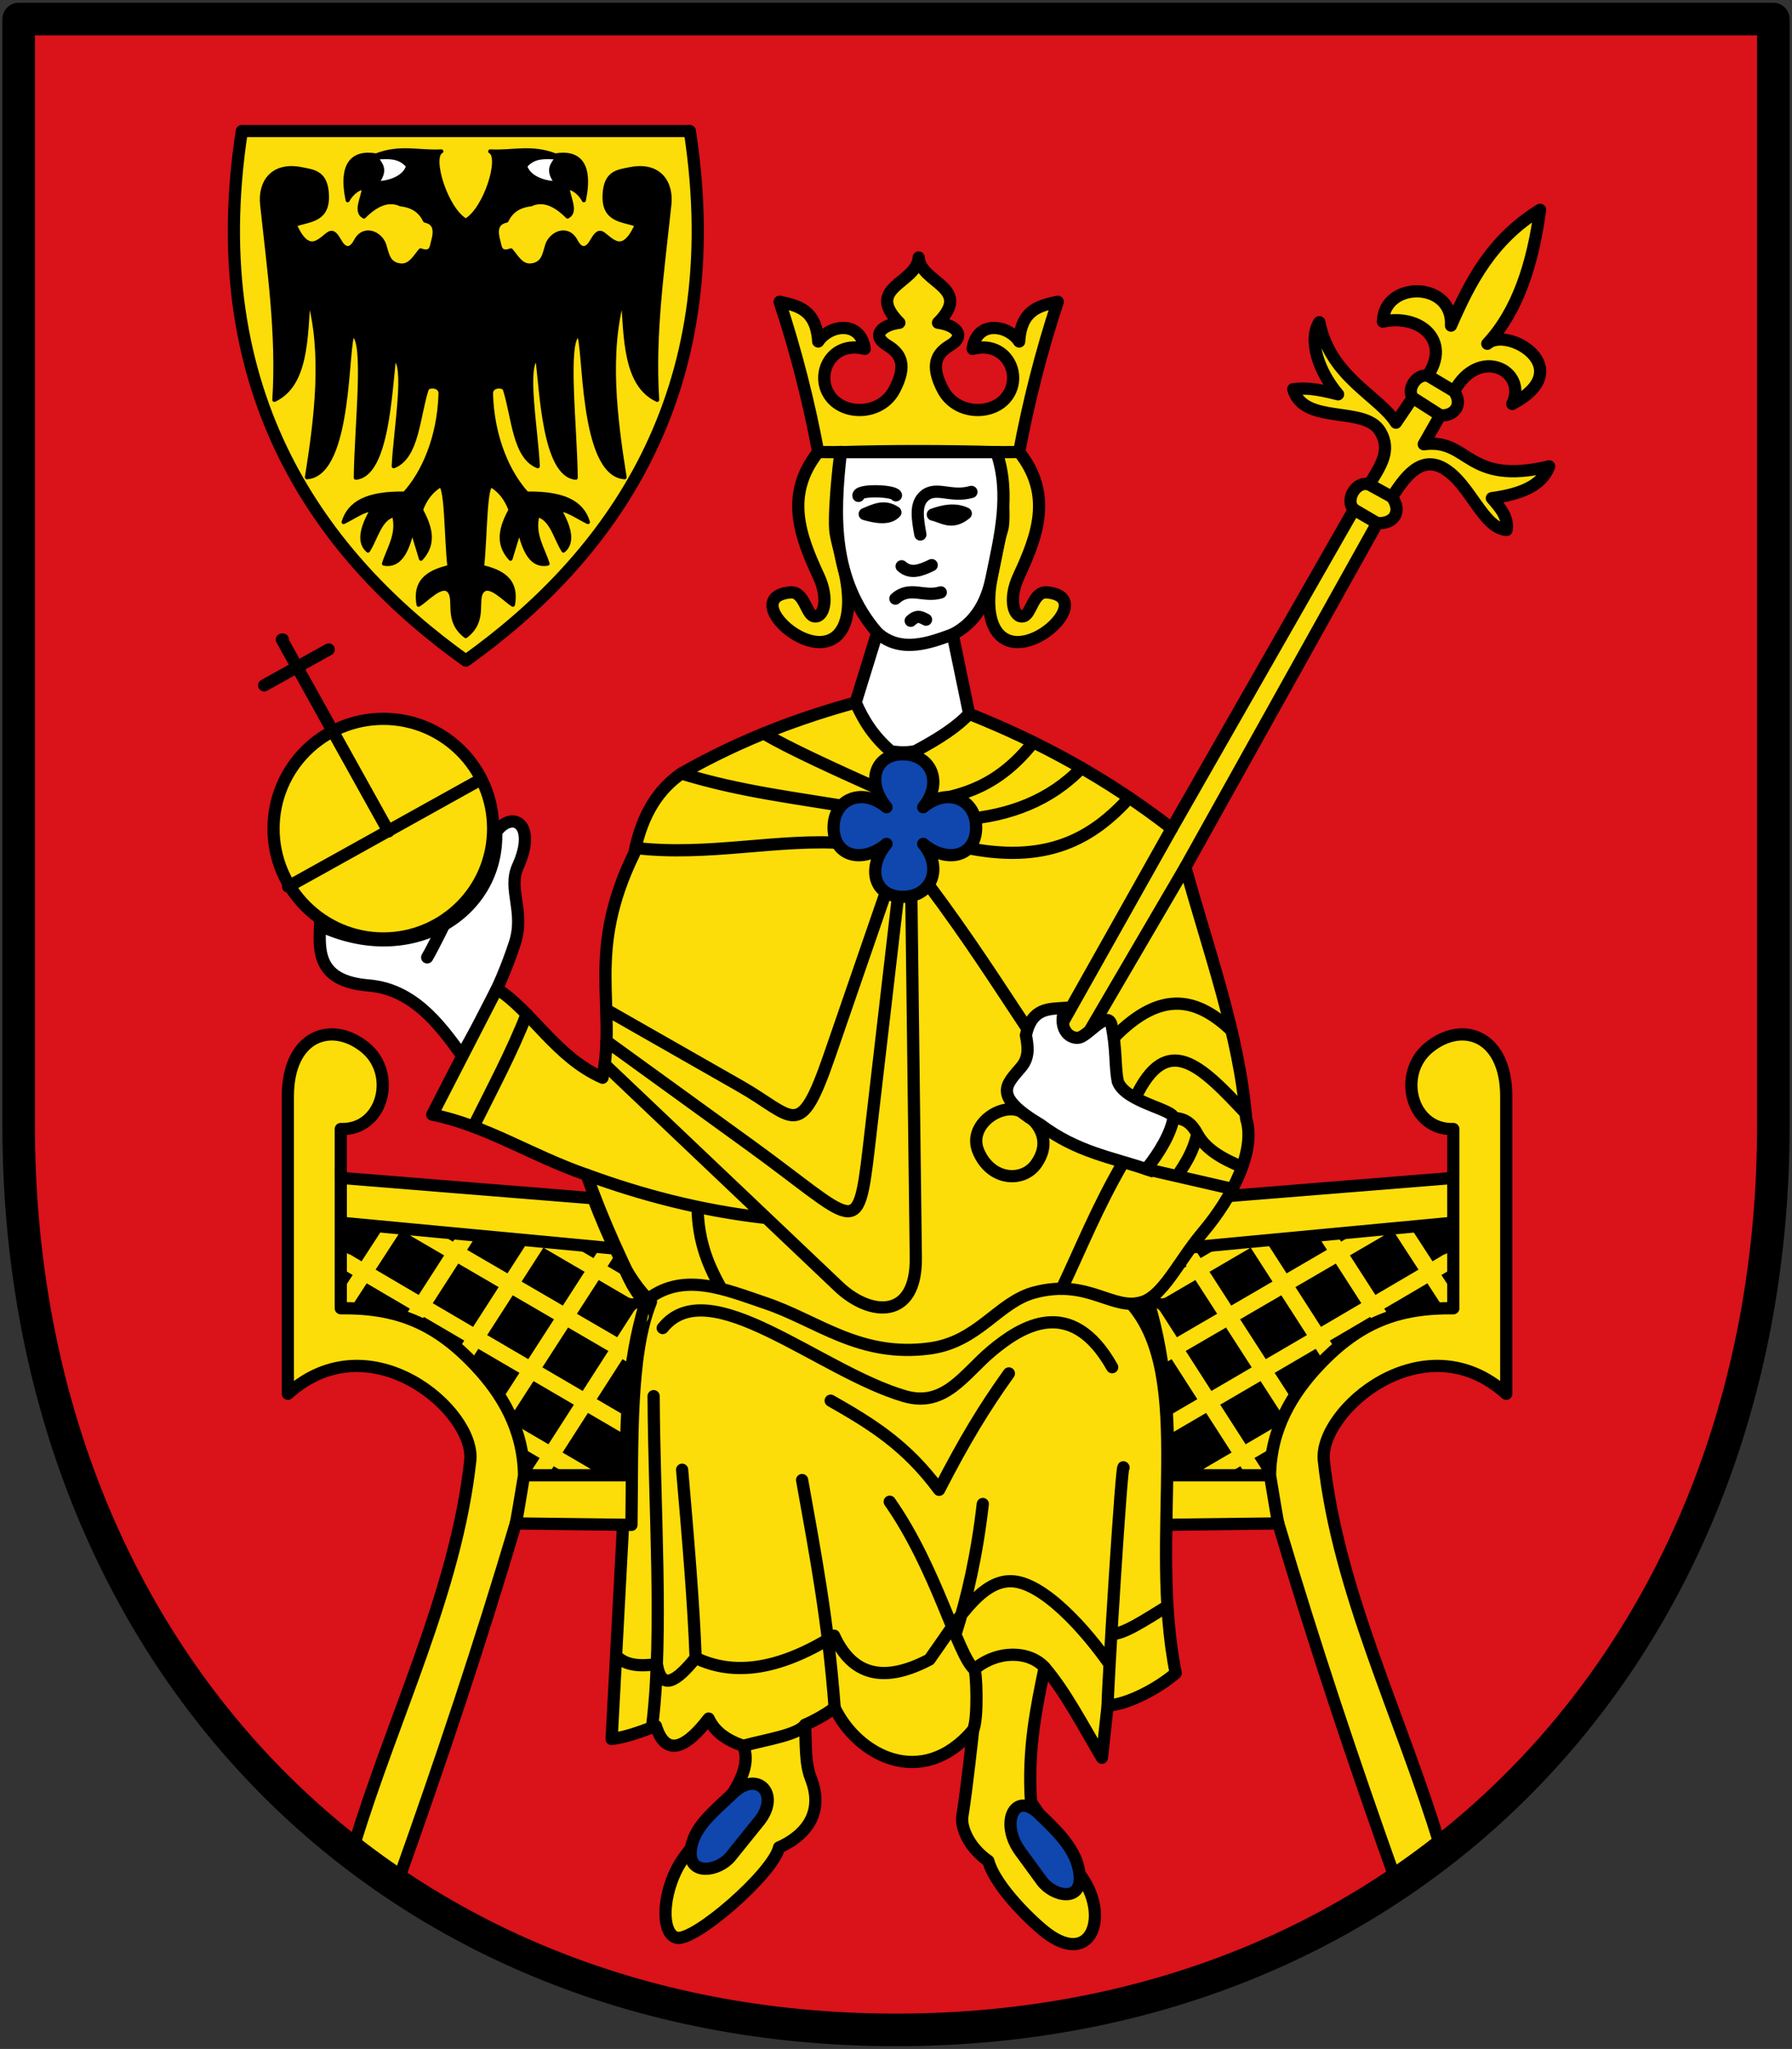 <svg height="503" viewBox="0 0 412.5 471.562" width="440" xmlns="http://www.w3.org/2000/svg"><rect x="0" y="0" width="412.5" height="471.562" fill="#333333" stroke="none"/><g transform="translate(0 .469)"><path d="m4.297 3.918v254.63c0 119.566 82.397 208.158 201.953 208.158 119.556 0 201.953-88.593 201.953-208.158v-254.63z" fill="#da121a"/><g transform="translate(3.094 2.813)"><g transform="matrix(-1 0 0 1 406.794 0)"><path d="m133.478 272.497-58.125-4.688 0-11.25c9.713.359 13.022-12.706 5.625-18.75-7.733-6.318-17.812-2.812-17.812 11.25v68.438c18.962-17.032 43.237 3.975 41.99 15.373-3.293 30.11-17.806 58.949-26.708 88.424l9.949 8.73c10.317-28.904 18.959-54.85 27.242-82.696l26.622.334c.281-18.812-.474-39.074 4.493-51.325-5.531-5.041-9.855-14.946-13.276-23.839z" fill="#fcdd09" stroke="#000" stroke-linecap="round" stroke-linejoin="round" stroke-width="2.812"/><path d="m75.353 278.122 63.154 5.95c2.285 4.444 3.486 8.93 6.968 12.417-4.394 14.685-4.362 27.433-4.591 39.758h-23.344c-.192-10.741-5.117-18.807-11.25-25.312-9.288-9.853-18.245-13.273-30.937-13.125z"/><g fill="none" stroke-linecap="round" stroke-linejoin="round"><path d="m123.393 282.521 19.054 11.133m-54.956-14.527-12.138 18.683m29.013-16.808-12.59 19.55m28.621-17.675-16.351 25.418m32.216-22.829-22.768 35.295m30.879-21.217-23.591 36.734m-4.497-9.01 15.288 8.943m-38.909-56.519 49.127 28.595m-66.412-21.955c.249.332 54.085 31.774 65.108 38.209" stroke="#fcdd09" stroke-width="3.75"/><path d="m117.541 336.247c-.521 3.274-1.99 11.958-1.902 11.08m-40.285-81.5-0 12.295m0 0 63.154 5.95c2.285 4.444 3.486 8.93 6.968 12.417-4.394 14.685-4.362 27.433-4.591 39.758h-23.344c-.192-10.741-5.117-18.807-11.25-25.312-9.288-9.853-18.245-13.273-30.937-13.125z" stroke="#000" stroke-width="2.812"/></g></g><path d="m111.12 188.201c.603 18.943-19.86 31.271-40.549 21.515-.27 6.179-.475 12.844 11.164 13.803 9.947.82 16.031 8.413 21.457 16.073 4.167-7.621 8.471-14.43 12.198-25.732 2.416-7.328-1.665-12.488.739-17.767 4.432-9.733-1.29-13.075-5.009-7.891z" fill="#fff" stroke="#000" stroke-width="2.812"/><path d="m219.997 161.009c16.369 6.491 32.01 15.023 46.638 26.389l41.935-73.419c-2.199-2.093.49-6.776 3.527-5.748 2.542-4.224 5.202-7.825 2.482-12.28-3.622-5.933-17.559-1.304-19.988-9.667 2.788-.288 4.863-.205 10.321 1.176-4.375-5.118-6.963-12.45-4.311-16.591 2.552 12.713 13.745 16.929 17.636 23.123l3.871-5.738c-1.427-1.884.714-5.473 3.444-5.105 5.381-7.975-1.7-14.238-10.321-12.411.258-9.561 16.291-9.326 15.677.914 4.362-9.997 9.297-19.737 20.51-26.65-1.697 12.63-5.237 23.416-12.149 30.831 4.673-4.136 21.11 5.714 5.748 13.848 3.622-7.584-7.636-13.516-13.382-2.908 2.207 3.262-.155 5.84-3.209 5.521l-3.789 6.663c10.61-1.413 9.733 9.671 28.871 5.095-1.757 4.673-6.938 6.45-13.195 7.316 1.922 2.213 3.854 4.423 3.397 7.316-5.436-.405-8.352-10.543-14.37-14.109-5.512-3.266-9.181 2.225-12.019 6.532 2.35 3.264.611 6.229-3.397 6.009l-44.156 79.168c5.339 19.348 12.479 38.846 13.978 57.873 2.313 7.095-2.97 17.882-9.929 26.128-6.565 7.78-9.88 16.817-16.526 16.488 14.904 16.974 3.852 53.185 10.255 85.019-4.265 3.636-11.127 7.216-15.677 7.446l-1.306 12.019c-4.329-7.337-8.54-15.383-13.195-20.772-1.875 9.131-3.945 18.81-3.135 30.962l12.019 17.767c5.867 8.941 1.711 19.855-8.23 12.541-2.952-2.172-11.937-10.594-13.612-16.737-4.679-3.254-6.378-7.947-5.984-10.306.962-5.752 2.482-19.857 2.482-19.857-11.803 13.923-26.692 5.798-31.876-5.095-2.707 1.97-4.77 2.975-6.793 3.919.189 4.441-.019 8.929 1.306 12.28 3.429 8.668-2.146 13.678-7.316 15.938-1.317 5.966-19.733 21.962-23.646 20.772-3.919-1.193-3.124-11.8 1.829-18.551 7.235-9.862 16.483-18.413 13.587-25.605-3.797-1.275-6.608-3.255-7.969-6.271-4.708 6.163-9.704 9.486-12.149 1.698-4.135 1.609-7.313 2.653-10.19 3.005l4.442-83.087 2.874-16.722c-4.588-9.432-9.158-18.911-13.064-30.047-12.793-4.407-23.041-11.32-35.534-13.848l14.885-28.942c8.058 5.093 13.595 15.72 24.307 20.45 3.269-16.815-3.927-28.697 7.321-51.703 1.876-9.388 5.835-14.839 10.838-18.32 14.069-8.01 27.703-12.946 40.106-16.33z" fill="#fcdd09" stroke="#000" stroke-linecap="round" stroke-linejoin="round" stroke-width="2.812"/><path d="m190.472 100.785c-.083-1.077-1.663 12.464-1.306 17.767.157 2.333 1.674 6.838 2.482 11.366 2.309 12.93-3.647 16.895-10.712 13.325-5.476-2.767-9.672-9.51-2.09-10.19 3.178-.285 3.61 4.988 5.36 5.475 2.25.625 3.652-3.803 1.172-9.133-4.37-9.392-7.904-18.846-.131-28.644-2.063-11.099-5.079-23.138-8.883-34.585 4.2.909 8.422 1.779 8.883 9.145 2.552-3.864 9.767-5.002 10.712 1.698-7.96-2.076-11.81 6.479-7.577 11.366 3.509 4.05 11.466 3.695 14.44-2.016 2.847-5.467 1.604-8.188-1.637-10.134-3.946-2.369-1.126-4.744 2.743-5.226-8.166-8.195 4.069-9.05 4.45-15.024.381 5.973 12.615 6.828 4.45 15.024 3.869.481 6.69 2.857 2.743 5.226-3.241 1.945-4.485 4.666-1.637 10.134 2.974 5.711 10.931 6.066 14.44 2.016 4.233-4.886.383-13.442-7.577-11.366.945-6.7 8.161-5.562 10.712-1.698.462-7.366 4.684-8.236 8.883-9.145-3.804 11.447-6.821 23.486-8.883 34.585 7.774 9.798 4.239 19.252-.131 28.644-2.479 5.33-1.078 9.758 1.172 9.133 1.749-.486 2.182-5.76 5.36-5.475 7.581.68 3.385 7.423-2.09 10.19-7.065 3.57-13.022-.395-10.712-13.325.809-4.528 1.779-9.135 2.482-11.366 1.016-3.22-.852-18.335-1.306-17.767-12.229-.344-24.756-.335-35.811 0z" fill="#fcdd09" stroke="#000" stroke-linecap="round" stroke-linejoin="round" stroke-width="2.812"/><path d="m219.997 161.009c-2.697 2.849-6.612 5.515-12.362 8.57-1.706.383-3.612.365-5.667.052-4.129-3.541-6.392-7.348-8.1-11.235l4.964-16.069c-10.42-12.156-10.053-26.703-8.361-41.543h35.811c3.322 9.637.832 19.389-1.176 29.133-1.181 5.729-3.891 10.206-8.9 12.803z" fill="#fff" stroke="#000" stroke-width="2.812"/><path d="m198.833 142.328c5.473 4.984 12.468 2.166 17.375.392m-13.195-8.23c3.377-3.008 6.576-.218 10.451-1.437m-9.014-6.009c2.087 1.898 4.494.919 6.924-.261m7.838-11.888c-2.526-1.178-5.051-.628-7.577.261 2.254.47 4.324 2.432 7.577-.261m-16.199-.261c-2.59-1.773-4.8-.517-7.055.392 2.894.819 5.54 1.204 7.055-.392m17.506-4.703c-4.768 1.368-8.162-1.423-10.849.935-2.101 1.845-1.612 4.975-.909 8.863m-5.617-9.014c-.392-1.13-9.014-1.392-8.622.131m31.762-10.059c.523 0 5.226-.034 5.226-.034m-41.037.034-5.226-.034m21.294 38.834c1.667-1.56 2.523-.69 3.527-.261" fill="none" stroke="#000" stroke-linecap="round" stroke-linejoin="round" stroke-width="2.812"/><path d="m133.478 272.497-58.125-4.688 0-11.25c9.713.359 13.022-12.706 5.625-18.75-7.733-6.318-17.812-2.812-17.812 11.25v68.438c18.962-17.032 43.237 3.975 41.99 15.373-3.293 30.11-17.806 58.949-26.708 88.424l9.949 8.73c10.317-28.904 18.959-54.85 27.242-82.696l26.622.334c.281-18.812-.474-39.074 4.493-51.325-5.531-5.041-9.855-14.946-13.276-23.839z" fill="#fcdd09" stroke="#000" stroke-linecap="round" stroke-linejoin="round" stroke-width="2.812"/><path d="m75.353 278.122 63.154 5.95c2.285 4.444 3.486 8.93 6.968 12.417-4.394 14.685-4.362 27.433-4.591 39.758h-23.344c-.192-10.741-5.117-18.807-11.25-25.312-9.288-9.853-18.245-13.273-30.937-13.125z"/><path d="m123.393 282.521 19.054 11.133m-54.956-14.527-12.138 18.683m29.013-16.808-12.59 19.55m28.621-17.675-16.351 25.418m32.216-22.829-22.768 35.295m30.879-21.217-23.591 36.734m-4.497-9.01 15.288 8.943m-38.909-56.519 49.127 28.595m-66.412-21.955c.249.332 54.085 31.774 65.108 38.209" fill="none" stroke="#fcdd09" stroke-linecap="round" stroke-linejoin="round" stroke-width="3.75"/><g stroke="#000" stroke-width="2.812"><path d="m117.541 336.247c-.521 3.274-1.99 11.958-1.902 11.08m-40.285-81.5-0 12.295m0 0 63.154 5.95c2.285 4.444 3.486 8.93 6.968 12.417-4.394 14.685-4.362 27.433-4.591 39.758h-23.344c-.192-10.741-5.117-18.807-11.25-25.312-9.288-9.853-18.245-13.273-30.937-13.125z" fill="none" stroke-linecap="round" stroke-linejoin="round"/><circle cx="85.145" cy="187.43" fill="#fcdd09" r="25.275" stroke-linecap="round" stroke-linejoin="round"/><path d="m231.754 422.811 4.964 6.793c2.603 3.562 9.472 5.134 8.678-1.661-.637-5.454-4.857-9.508-9.354-13.828-5.63-5.409-9.02 2.221-4.289 8.695z" fill="#0f47af" stroke-linecap="round" stroke-linejoin="round"/><path d="m171.632 415.88-6.532 8.1c-2.77 3.434-9.602 4.481-9.201-1.138.391-5.477 5.249-9.116 9.746-13.436 5.63-5.409 11.021.232 5.987 6.474z" fill="#0f47af" stroke-linecap="round" stroke-linejoin="round"/><path d="m313.927 117.114-5.356-3.135m8.753-2.874-5.226-2.874m16.33-15.938-6.319-4.04m3.444-5.105 6.083 3.624m-273.924 67.684 14.856-8.263m13.769 41.875-24.56-44.156h.261m1.191 56.858 44.156-24.56v.261m60.617 222.041c5.328-1.466 12.507-2.469 14.24-4.834m-.699-56.334c2.92 16.344 5.997 32.269 7.492 52.415m-35.11-54.783c1.373 15.786 2.697 31.375 3.104 43.296m-9.667-60.234c.136 25.491 2.229 54.571-.261 75.248m105.22-13.543c-5.376-7.764-15.301-18.955-22.656-19.117-7.307-.161-12.949 9.845-18.812 18.028-10.197 5.374-17.662 3.917-21.947-5.487-13.259 8.284-23.539 9.124-31.876 5.104-4.442 5.516-7.914 7.705-8.923 1.45-3.702.49-7.131.435-9.386-1.968m98.652 2.729c-3.409-3.798-10.732-4.168-16.195.414m1.956-38.039c-1.318 11.543-3.547 21.377-6.295 30.059m4.074 21.935c1.219-2.555.751-13.794.265-13.956-3.868-3.27-8.6-23.069-19.469-38.561m50.166 46.9c-.082-2.925 3.287-57.336 3.658-54.738m-67.41-15.415c9.322 5.299 17.394 10.245 24.952 20.51 5.892-11.461 10.419-18.9 16.069-26.781m23.776-1.437c-9.469-16.839-21.066-9.315-27.696-3.789-6.365 5.305-10.793 13.18-20.118 10.451-19.564-5.725-45.084-28.982-55.652-15.677m106.068-38.206c-6.136 10.568-9.662 19.57-14.241 29.204m31.236-35.676c-1.015 4.298-2.751 6.796-4.442 9.406m12.019 3.135-19.335-4.442m21.93-.561c-4.553-1.849-8.357-4.12-10.172-7.538-1.243-2.341-2.82-3.612-5.487-3.658m16.618-1.095c-10.276-10.914-18.082-19.031-25.421-3.514m22.159-15.547c-7.493-7.018-15.816-9.963-27.112 1.689m13.365-48.159-25.096 44.645m11.189 140.686c2.514.326 7.8-3.228 12.671-6.202m-17.702-132.513 22.073-37.733m-36.332 37.27c-7.107-10.682-13.385-20.64-23.109-33.612m21.592 52.572c-4.539-2.167-12.28 3.114-9.834 9.09 2.823 6.895 10.255 7.343 13.325 3.005 4.022-5.684.035-10.411-3.491-12.094zm-86.65 43.84c8.498-7.348 18.755-2.784 27.826.261 11.921 4.002 21.605 12.588 37.755 10.451 11.293-1.494 15.741-10.627 24.147-12.883 12.483-3.351 18.122 4.468 25.042 2.155m-97.07-2.977c-2.864-5.094-5.342-10.509-5.509-18.879m15.867 2.563c-15.452-1.739-29.052-5.45-41.382-9.954m74.726-65.32 1.045 84.393c.178 14.361-10.487 13.575-17.767 6.663l-53.854-51.134m67.702-40.183-6.924 59.572c-2.512 21.616-2.974 16.833-27.304-.784l-33.059-23.937m-18.37-6.223c-3.366 8.627-7.976 17.254-12.262 25.881m95.175-54.639-13.195 38.277c-6.929 20.1-8.102 14.131-20.51 7.055l-30.891-17.618m55.32-38.296c-15.638-1.19-31.663 3.062-48.606 1.085m113.689-11.563c-8.233 8.999-18.724 15.725-38.694 11.262m27.696-18.126c-7.204 7.474-16.489 10.994-27.174 11.855m16.071-17.768c-8.015 10.139-16.335 12.378-24.694 13.588m-10.974-2.874c-10.228-4.602-20.255-9.154-26.384-12.731m-18.948 9.204c13.63 4.226 26.797 5.669 40.106 7.969m-98.629 34.357c1.304-2.173 4.688-9.121 4.688-9.121" fill="none" stroke-linecap="round" stroke-linejoin="round"/><path d="m221.603 187.185c0-6.562-6.562-9.375-12.188-4.688 4.688-5.625 1.875-12.188-4.688-12.188s-8.438 6.562-3.75 12.188c-5.625-4.688-12.188-1.875-12.188 4.688s6.562 8.438 12.188 3.75c-4.688 5.625-2.812 12.188 3.75 12.188s9.375-6.562 4.688-12.188c5.625 4.688 12.188 2.812 12.188-3.75z" fill="#0f47af" stroke-linecap="round" stroke-linejoin="round"/><path d="m260.756 265.782c3.181-3.895 5.758-8.505 6.271-11.758.304-1.929-11.017-3.614-12.803-8.361-.732-3.551-.288-7.441-1.437-12.933-.742-3.547-4.593 1.422-6.989 2.614-1.961.976-5.693-1.225-3.724-6.664-3.721.248-7.651-.041-9.014 6.271.432 2.422.895 4.987-1.045 7.316-3.409 4.093-6.91 6.546 4.442 13.325 8.36 6.257 16.261 7.477 24.299 10.19z" fill="#fff"/></g></g><g stroke="#000" stroke-linecap="round" stroke-linejoin="round"><path d="m55.666 29.685c-9.375 60.937 18.75 98.437 51.562 121.875 32.812-23.438 60.937-60.938 51.562-121.875z" fill="#fcdd09" stroke-width="2.812"/><path d="m103.468 135.622c-1.701-2.108-5.217 1.956-7.117 3.09-1.098-6.098 3.138-7.693 7.117-8.715-.773-6.227-.579-19.806-2.337-18.644-1.743 1.152-3.146 2.693-4.226 5.519 2.056 3.843 3.3 7.65 0 11.25l-2.032-6.679c-1.135 4.965-2.9 8.484-6.485 7.815 1.119-3.581 3.444-6.68 2.323-11.158-3.29.681-4.234 5.499-5.995 8.147-1.989-1.672-1.754-4.747.938-9.375-1.604-.23-4.296 1.717-6.562 2.812 1.375-4.444 5.452-6.688 14.062-6.562 4.25-4.65 7.95-12.786 8.253-22.976.061-2.042-2.887-1.971-3.196-1.016-2.041 6.325-2.151 15.581-7.579 17.706.364-8.219 3.178-23.714.092-24.837-.957 7.218-1.558 26.86-8.821 27.478.112-11.577 2.479-31.784-.647-32.919-1.645 1.26-.316 32.147-10.603 32.812 2.152-13.534 4.069-28.611.383-41.527-.655 9.542-.515 20.283-7.883 23.715.959-15.172-1.19-29.701-2.812-45-.524-4.943 2.27-9.494 9.19-8.068 2.683.553 5.552.709 5.731 6.008.196 5.806-4.074 5.59-7.421 6.747 2.219 5.029 4.139 4.683 5.625 3.75 2.354-1.478 2.792-3.38 4.688 0 1.035 1.846 2.435 2.48 3.75 0 1.883-3.551 5.712-1.718 6.562.938.634 1.98.825 4.415 3.75 4.688 2.224.208 3.299-1.963 4.596-3.473 2.632.947 2.545-.905 2.904-2.152 1.029-3.57-.475-4.375-1.875-4.688-.976-2.037-2.682-3.435-5.625-3.75-2.684-1.242-5.507-.131-8.438 2.812-2.158-1.108-.145-4.441 0-6.562-1.288-.22-3.075 1.455-3.75 2.812-.727-3.516-1.889-11.746 6.562-10.312 5.465-2.174 10.002-.635 15-.938-2.667 1.28 1.047 13.353 5.625 15.937 4.578-2.584 8.292-14.657 5.625-15.937 4.998.303 9.535-1.236 15 .938 8.451-1.433 7.289 6.796 6.562 10.312-.675-1.358-2.462-3.033-3.75-2.812.145 2.122 2.158 5.454 0 6.562-2.931-2.944-5.753-4.055-8.438-2.812-2.943.315-4.649 1.713-5.625 3.75-1.4.312-2.904 1.117-1.875 4.688.359 1.247.272 3.1 2.904 2.152 1.297 1.51 2.371 3.68 4.596 3.473 2.925-.273 3.116-2.708 3.75-4.688.851-2.656 4.679-4.489 6.562-.938 1.315 2.48 2.715 1.846 3.75 0 1.896-3.38 2.334-1.478 4.688 0 1.486.933 3.406 1.279 5.625-3.75-3.347-1.158-7.618-.941-7.421-6.747.179-5.299 3.048-5.456 5.731-6.008 6.92-1.426 9.715 3.125 9.19 8.068-1.623 15.299-3.771 29.828-2.812 45-7.368-3.432-7.228-14.172-7.883-23.715-3.686 12.916-1.769 27.994.383 41.527-10.287-.665-8.958-31.553-10.603-32.812-3.125 1.135-.758 21.342-.647 32.919-7.263-.618-7.864-20.261-8.821-27.478-3.085 1.123-.271 16.617.092 24.837-5.428-2.125-5.538-11.381-7.579-17.706-.308-.955-3.256-1.025-3.196 1.016.303 10.19 4.003 18.326 8.253 22.976 8.61-.125 12.688 2.119 14.062 6.562-2.267-1.096-4.959-3.042-6.562-2.812 2.691 4.628 2.926 7.703.938 9.375-1.76-2.647-2.705-7.466-5.995-8.147-1.12 4.477 1.204 7.576 2.323 11.158-3.585.669-5.349-2.85-6.485-7.815l-2.032 6.679c-3.3-3.6-2.056-7.407 0-11.25-1.08-2.826-2.483-4.367-4.226-5.519-1.758-1.162-1.564 12.417-2.337 18.644 3.979 1.021 8.215 2.617 7.117 8.715-1.9-1.133-5.416-5.198-7.117-3.09-1.651 2.047.972 6.728-3.75 10.312-4.722-3.584-2.099-8.265-3.75-10.312z" stroke-width=".938"/><path d="m86.977 35.994c.888 1.302 2.161 2.597.186 5.452 2.713-.152 5.781-1.332 6.512-3.635-1.883-2.187-4.373-1.918-6.698-1.817z" fill="#fff" stroke-width=".469"/><path d="m127.857 35.994c-.888 1.302-2.161 2.597-.186 5.452-2.713-.152-5.781-1.332-6.512-3.635 1.883-2.187 4.373-1.918 6.698-1.817z" fill="#fff" stroke-width=".469"/><path d="m4.297 3.918v254.63c0 119.566 82.397 208.158 201.953 208.158 119.556 0 201.953-88.593 201.953-208.158v-254.63z" fill="none" stroke-width="7.5"/></g></g></svg>
